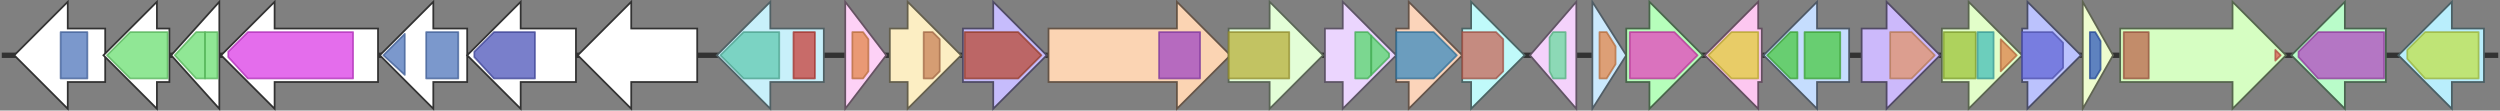 <svg version="1.1" baseProfile="full" xmlns="http://www.w3.org/2000/svg" width="1402" height="62">
	<rect width="100%" height="100%" fill="#808080" stroke="none"/>
	<line x1="1" y1="31" x2="1401" y2="31" style="stroke:rgb(50,50,50); stroke-width:3 "/>
	<g>
		<title>atG1</title>
		<polygon class="atG1" points="499,16 509,16 509,1 539,31 509,61 509,46 499,46" fill="rgb(252,238,195)" fill-opacity="1.0" stroke="rgb(100,95,77)" stroke-width="1" />
		<g>
			<title>PF06722</title>
			<polygon class="PF06722" points="518,18 523,18 527,22 527,40 523,44 518,44" stroke-linejoin="round" width="9" height="26" fill="rgb(200,129,88)" stroke="rgb(160,103,70)" stroke-width="1" opacity="0.75" />
		</g>
	</g>
	<g>
		<title>atO</title>
		<polygon class="atO" points="540,16 557,16 557,1 587,31 557,61 557,46 540,46" fill="rgb(198,188,252)" fill-opacity="1.0" stroke="rgb(79,75,100)" stroke-width="1" />
		<g>
			<title>PF01593</title>
			<polygon class="PF01593" points="541,18 571,18 584,31 571,44 541,44" stroke-linejoin="round" width="45" height="26" fill="rgb(184,74,52)" stroke="rgb(147,59,41)" stroke-width="1" opacity="0.75" />
		</g>
	</g>
	<g>
		<title>atD</title>
		<polygon class="atD" points="588,16 660,16 660,1 690,31 660,61 660,46 588,46" fill="rgb(251,212,179)" fill-opacity="1.0" stroke="rgb(100,84,71)" stroke-width="1" />
		<g>
			<title>PF12902</title>
			<rect class="PF12902" x="650" y="18" stroke-linejoin="round" width="23" height="26" fill="rgb(159,71,195)" stroke="rgb(127,56,156)" stroke-width="1" opacity="0.75" />
		</g>
	</g>
	<g>
		<title>atC</title>
		<polygon class="atC" points="689,16 712,16 712,1 742,31 712,61 712,46 689,46" fill="rgb(227,254,215)" fill-opacity="1.0" stroke="rgb(90,101,86)" stroke-width="1" />
		<g>
			<title>PF01494</title>
			<rect class="PF01494" x="689" y="18" stroke-linejoin="round" width="34" height="26" fill="rgb(182,175,59)" stroke="rgb(145,140,47)" stroke-width="1" opacity="0.75" />
		</g>
	</g>
	<g>
		<title>atP</title>
		<polygon class="atP" points="743,16 753,16 753,1 783,31 753,61 753,46 743,46" fill="rgb(235,213,254)" fill-opacity="1.0" stroke="rgb(93,85,101)" stroke-width="1" />
		<g>
			<title>PF00067</title>
			<polygon class="PF00067" points="760,18 767,18 769,20 769,42 767,44 760,44" stroke-linejoin="round" width="9" height="26" fill="rgb(85,216,107)" stroke="rgb(68,172,85)" stroke-width="1" opacity="0.75" />
		</g>
		<g>
			<title>PF00067</title>
			<polygon class="PF00067" points="769,20 779,30 779,32 769,42" stroke-linejoin="round" width="10" height="26" fill="rgb(85,216,107)" stroke="rgb(68,172,85)" stroke-width="1" opacity="0.75" />
		</g>
	</g>
	<g>
		<title>atS13</title>
		<polygon class="atS13" points="783,16 790,16 790,1 820,31 790,61 790,46 783,46" fill="rgb(251,212,186)" fill-opacity="1.0" stroke="rgb(100,84,74)" stroke-width="1" />
		<g>
			<title>PF01041</title>
			<polygon class="PF01041" points="783,18 804,18 817,31 804,44 783,44" stroke-linejoin="round" width="35" height="26" fill="rgb(59,139,191)" stroke="rgb(47,111,152)" stroke-width="1" opacity="0.75" />
		</g>
	</g>
	<g>
		<title>atS7</title>
		<polygon class="atS7" points="820,16 825,16 825,1 855,31 825,61 825,46 820,46" fill="rgb(192,250,250)" fill-opacity="1.0" stroke="rgb(76,100,100)" stroke-width="1" />
		<g>
			<title>PF00483</title>
			<polygon class="PF00483" points="820,18 839,18 843,22 843,40 839,44 820,44" stroke-linejoin="round" width="23" height="26" fill="rgb(198,101,87)" stroke="rgb(158,80,69)" stroke-width="1" opacity="0.75" />
		</g>
	</g>
	<g>
		<title>atM</title>
		<polygon class="atM" points="884,16 884,16 884,1 858,31 884,61 884,46 884,46" fill="rgb(244,210,251)" fill-opacity="1.0" stroke="rgb(97,84,100)" stroke-width="1" />
		<g>
			<title>PF08241</title>
			<polygon class="PF08241" points="869,21 871,18 878,18 878,44 871,44 869,40" stroke-linejoin="round" width="9" height="26" fill="rgb(106,219,159)" stroke="rgb(84,175,127)" stroke-width="1" opacity="0.75" />
		</g>
	</g>
	<g>
		<title>atM1</title>
		<polygon class="atM1" points="893,16 893,16 893,1 912,31 893,61 893,46 893,46" fill="rgb(203,233,253)" fill-opacity="1.0" stroke="rgb(81,93,101)" stroke-width="1" />
		<g>
			<title>PF13649</title>
			<polygon class="PF13649" points="897,18 901,18 906,26 906,36 901,44 897,44" stroke-linejoin="round" width="9" height="26" fill="rgb(227,135,74)" stroke="rgb(181,108,59)" stroke-width="1" opacity="0.75" />
		</g>
	</g>
	<g>
		<title>atB</title>
		<polygon class="atB" points="912,16 925,16 925,1 955,31 925,61 925,46 912,46" fill="rgb(182,254,187)" fill-opacity="1.0" stroke="rgb(72,101,74)" stroke-width="1" />
		<g>
			<title>PF00999</title>
			<polygon class="PF00999" points="914,18 939,18 952,31 939,44 914,44" stroke-linejoin="round" width="39" height="26" fill="rgb(229,67,191)" stroke="rgb(183,53,152)" stroke-width="1" opacity="0.75" />
		</g>
	</g>
	<g>
		<polygon class="NoName" points="59,16 38,16 38,1 8,31 38,61 38,46 59,46" fill="rgb(255,255,255)" fill-opacity="1.0" stroke="rgb(50,50,50)" stroke-width="1" />
		<g>
			<title>PF00881</title>
			<rect class="PF00881" x="34" y="18" stroke-linejoin="round" width="15" height="26" fill="rgb(79,118,187)" stroke="rgb(63,94,149)" stroke-width="1" opacity="0.75" />
		</g>
	</g>
	<g>
		<title>atS12</title>
		<polygon class="atS12" points="988,16 986,16 986,1 956,31 986,61 986,46 988,46" fill="rgb(252,199,240)" fill-opacity="1.0" stroke="rgb(100,79,96)" stroke-width="1" />
		<g>
			<title>PF00248</title>
			<polygon class="PF00248" points="958,31 971,18 986,18 986,44 971,44" stroke-linejoin="round" width="29" height="26" fill="rgb(225,205,58)" stroke="rgb(180,164,46)" stroke-width="1" opacity="0.75" />
		</g>
	</g>
	<g>
		<title>atS14</title>
		<polygon class="atS14" points="1037,16 1019,16 1019,1 989,31 1019,61 1019,46 1037,46" fill="rgb(197,221,254)" fill-opacity="1.0" stroke="rgb(78,88,101)" stroke-width="1" />
		<g>
			<title>PF03559</title>
			<polygon class="PF03559" points="991,31 1004,18 1008,18 1008,44 1004,44" stroke-linejoin="round" width="19" height="26" fill="rgb(74,201,66)" stroke="rgb(59,160,52)" stroke-width="1" opacity="0.75" />
		</g>
		<g>
			<title>PF03559</title>
			<rect class="PF03559" x="1012" y="18" stroke-linejoin="round" width="20" height="26" fill="rgb(74,201,66)" stroke="rgb(59,160,52)" stroke-width="1" opacity="0.75" />
		</g>
	</g>
	<g>
		<title>atG</title>
		<polygon class="atG" points="1044,16 1058,16 1058,1 1088,31 1058,61 1058,46 1044,46" fill="rgb(204,185,251)" fill-opacity="1.0" stroke="rgb(81,74,100)" stroke-width="1" />
		<g>
			<title>PF00201</title>
			<polygon class="PF00201" points="1060,18 1072,18 1085,31 1085,31 1072,44 1060,44" stroke-linejoin="round" width="25" height="26" fill="rgb(225,150,107)" stroke="rgb(180,120,85)" stroke-width="1" opacity="0.75" />
		</g>
	</g>
	<g>
		<title>atS8</title>
		<polygon class="atS8" points="1089,16 1104,16 1104,1 1134,31 1104,61 1104,46 1089,46" fill="rgb(226,254,201)" fill-opacity="1.0" stroke="rgb(90,101,80)" stroke-width="1" />
		<g>
			<title>PF03721</title>
			<rect class="PF03721" x="1090" y="18" stroke-linejoin="round" width="18" height="26" fill="rgb(156,194,58)" stroke="rgb(124,155,46)" stroke-width="1" opacity="0.75" />
		</g>
		<g>
			<title>PF00984</title>
			<rect class="PF00984" x="1109" y="18" stroke-linejoin="round" width="9" height="26" fill="rgb(69,189,184)" stroke="rgb(55,151,147)" stroke-width="1" opacity="0.75" />
		</g>
		<g>
			<title>PF03720</title>
			<polygon class="PF03720" points="1122,22 1131,31 1122,40" stroke-linejoin="round" width="10" height="26" fill="rgb(221,130,74)" stroke="rgb(176,103,59)" stroke-width="1" opacity="0.75" />
		</g>
	</g>
	<g>
		<title>atS9</title>
		<polygon class="atS9" points="1134,16 1137,16 1137,1 1167,31 1137,61 1137,46 1134,46" fill="rgb(187,194,253)" fill-opacity="1.0" stroke="rgb(74,77,101)" stroke-width="1" />
		<g>
			<title>PF01370</title>
			<polygon class="PF01370" points="1134,18 1151,18 1157,24 1157,38 1151,44 1134,44" stroke-linejoin="round" width="23" height="26" fill="rgb(98,102,214)" stroke="rgb(78,81,171)" stroke-width="1" opacity="0.75" />
		</g>
	</g>
	<g>
		<title>atE</title>
		<polygon class="atE" points="1168,16 1168,16 1168,1 1185,31 1168,61 1168,46 1168,46" fill="rgb(238,252,206)" fill-opacity="1.0" stroke="rgb(95,100,82)" stroke-width="1" />
		<g>
			<title>PF12802</title>
			<polygon class="PF12802" points="1172,18 1175,18 1178,23 1178,39 1175,44 1172,44" stroke-linejoin="round" width="6" height="26" fill="rgb(46,89,185)" stroke="rgb(36,71,148)" stroke-width="1" opacity="0.75" />
		</g>
	</g>
	<g>
		<title>atR</title>
		<polygon class="atR" points="1189,16 1252,16 1252,1 1282,31 1252,61 1252,46 1189,46" fill="rgb(214,254,194)" fill-opacity="1.0" stroke="rgb(85,101,77)" stroke-width="1" />
		<g>
			<title>PF13191</title>
			<rect class="PF13191" x="1191" y="18" stroke-linejoin="round" width="14" height="26" fill="rgb(186,102,77)" stroke="rgb(148,81,61)" stroke-width="1" opacity="0.75" />
		</g>
		<g>
			<title>PF00196</title>
			<polygon class="PF00196" points="1276,28 1279,31 1276,34" stroke-linejoin="round" width="5" height="26" fill="rgb(219,94,82)" stroke="rgb(175,75,65)" stroke-width="1" opacity="0.75" />
		</g>
	</g>
	<g>
		<title>atH</title>
		<polygon class="atH" points="1338,16 1315,16 1315,1 1285,31 1315,61 1315,46 1338,46" fill="rgb(185,252,201)" fill-opacity="1.0" stroke="rgb(74,100,80)" stroke-width="1" />
		<g>
			<title>PF04820</title>
			<polygon class="PF04820" points="1289,29 1300,18 1337,18 1337,44 1300,44 1289,32" stroke-linejoin="round" width="48" height="26" fill="rgb(179,74,194)" stroke="rgb(143,59,155)" stroke-width="1" opacity="0.75" />
		</g>
	</g>
	<g>
		<title>atI</title>
		<polygon class="atI" points="1393,16 1375,16 1375,1 1345,31 1375,61 1375,46 1393,46" fill="rgb(185,238,252)" fill-opacity="1.0" stroke="rgb(74,95,100)" stroke-width="1" />
		<g>
			<title>PF07690</title>
			<polygon class="PF07690" points="1350,28 1360,18 1390,18 1390,44 1360,44 1350,33" stroke-linejoin="round" width="40" height="26" fill="rgb(193,224,74)" stroke="rgb(154,179,59)" stroke-width="1" opacity="0.75" />
		</g>
	</g>
	<g>
		<polygon class="NoName" points="95,16 88,16 88,1 58,31 88,61 88,46 95,46" fill="rgb(255,255,255)" fill-opacity="1.0" stroke="rgb(50,50,50)" stroke-width="1" />
		<g>
			<title>PF14028</title>
			<polygon class="PF14028" points="60,31 73,18 94,18 94,44 73,44" stroke-linejoin="round" width="34" height="26" fill="rgb(107,223,113)" stroke="rgb(85,178,90)" stroke-width="1" opacity="0.75" />
		</g>
	</g>
	<g>
		<polygon class="NoName" points="123,16 123,16 123,1 96,31 123,61 123,46 123,46" fill="rgb(255,255,255)" fill-opacity="1.0" stroke="rgb(50,50,50)" stroke-width="1" />
		<g>
			<title>PF14028</title>
			<polygon class="PF14028" points="98,31 110,18 115,18 115,44 110,44" stroke-linejoin="round" width="19" height="26" fill="rgb(107,223,113)" stroke="rgb(85,178,90)" stroke-width="1" opacity="0.75" />
		</g>
		<g>
			<title>PF14028</title>
			<rect class="PF14028" x="115" y="18" stroke-linejoin="round" width="7" height="26" fill="rgb(107,223,113)" stroke="rgb(85,178,90)" stroke-width="1" opacity="0.75" />
		</g>
	</g>
	<g>
		<polygon class="NoName" points="212,16 154,16 154,1 124,31 154,61 154,46 212,46" fill="rgb(255,255,255)" fill-opacity="1.0" stroke="rgb(50,50,50)" stroke-width="1" />
		<g>
			<title>PF04738</title>
			<polygon class="PF04738" points="128,29 139,18 198,18 198,44 139,44 128,32" stroke-linejoin="round" width="70" height="26" fill="rgb(219,60,229)" stroke="rgb(175,47,183)" stroke-width="1" opacity="0.75" />
		</g>
	</g>
	<g>
		<polygon class="NoName" points="262,16 243,16 243,1 213,31 243,61 243,46 262,46" fill="rgb(255,255,255)" fill-opacity="1.0" stroke="rgb(50,50,50)" stroke-width="1" />
		<g>
			<title>PF00881</title>
			<polygon class="PF00881" points="215,31 227,19 227,42" stroke-linejoin="round" width="13" height="26" fill="rgb(79,118,187)" stroke="rgb(63,94,149)" stroke-width="1" opacity="0.75" />
		</g>
		<g>
			<title>PF00881</title>
			<rect class="PF00881" x="239" y="18" stroke-linejoin="round" width="18" height="26" fill="rgb(79,118,187)" stroke="rgb(63,94,149)" stroke-width="1" opacity="0.75" />
		</g>
	</g>
	<g>
		<polygon class="NoName" points="323,16 292,16 292,1 262,31 292,61 292,46 323,46" fill="rgb(255,255,255)" fill-opacity="1.0" stroke="rgb(50,50,50)" stroke-width="1" />
		<g>
			<title>PF02624</title>
			<polygon class="PF02624" points="266,29 277,18 300,18 300,44 277,44 266,32" stroke-linejoin="round" width="34" height="26" fill="rgb(76,84,185)" stroke="rgb(60,67,148)" stroke-width="1" opacity="0.75" />
		</g>
	</g>
	<g>
		<polygon class="NoName" points="391,16 354,16 354,1 324,31 354,61 354,46 391,46" fill="rgb(255,255,255)" fill-opacity="1.0" stroke="rgb(50,50,50)" stroke-width="1" />
	</g>
	<g>
		<title>atA</title>
		<polygon class="atA" points="462,16 432,16 432,1 402,31 432,61 432,46 462,46" fill="rgb(200,240,250)" fill-opacity="1.0" stroke="rgb(80,96,100)" stroke-width="1" />
		<g>
			<title>PF00733</title>
			<polygon class="PF00733" points="404,31 417,18 437,18 437,44 417,44" stroke-linejoin="round" width="35" height="26" fill="rgb(97,201,176)" stroke="rgb(77,160,140)" stroke-width="1" opacity="0.75" />
		</g>
		<g>
			<title>PF13537</title>
			<rect class="PF13537" x="445" y="18" stroke-linejoin="round" width="12" height="26" fill="rgb(200,63,57)" stroke="rgb(160,50,45)" stroke-width="1" opacity="0.75" />
		</g>
	</g>
	<g>
		<title>atS10</title>
		<polygon class="atS10" points="474,16 474,16 474,1 497,31 474,61 474,46 474,46" fill="rgb(253,209,246)" fill-opacity="1.0" stroke="rgb(101,83,98)" stroke-width="1" />
		<g>
			<title>PF13649</title>
			<polygon class="PF13649" points="478,18 484,18 487,22 487,40 484,44 478,44" stroke-linejoin="round" width="9" height="26" fill="rgb(227,135,74)" stroke="rgb(181,108,59)" stroke-width="1" opacity="0.75" />
		</g>
	</g>
</svg>
